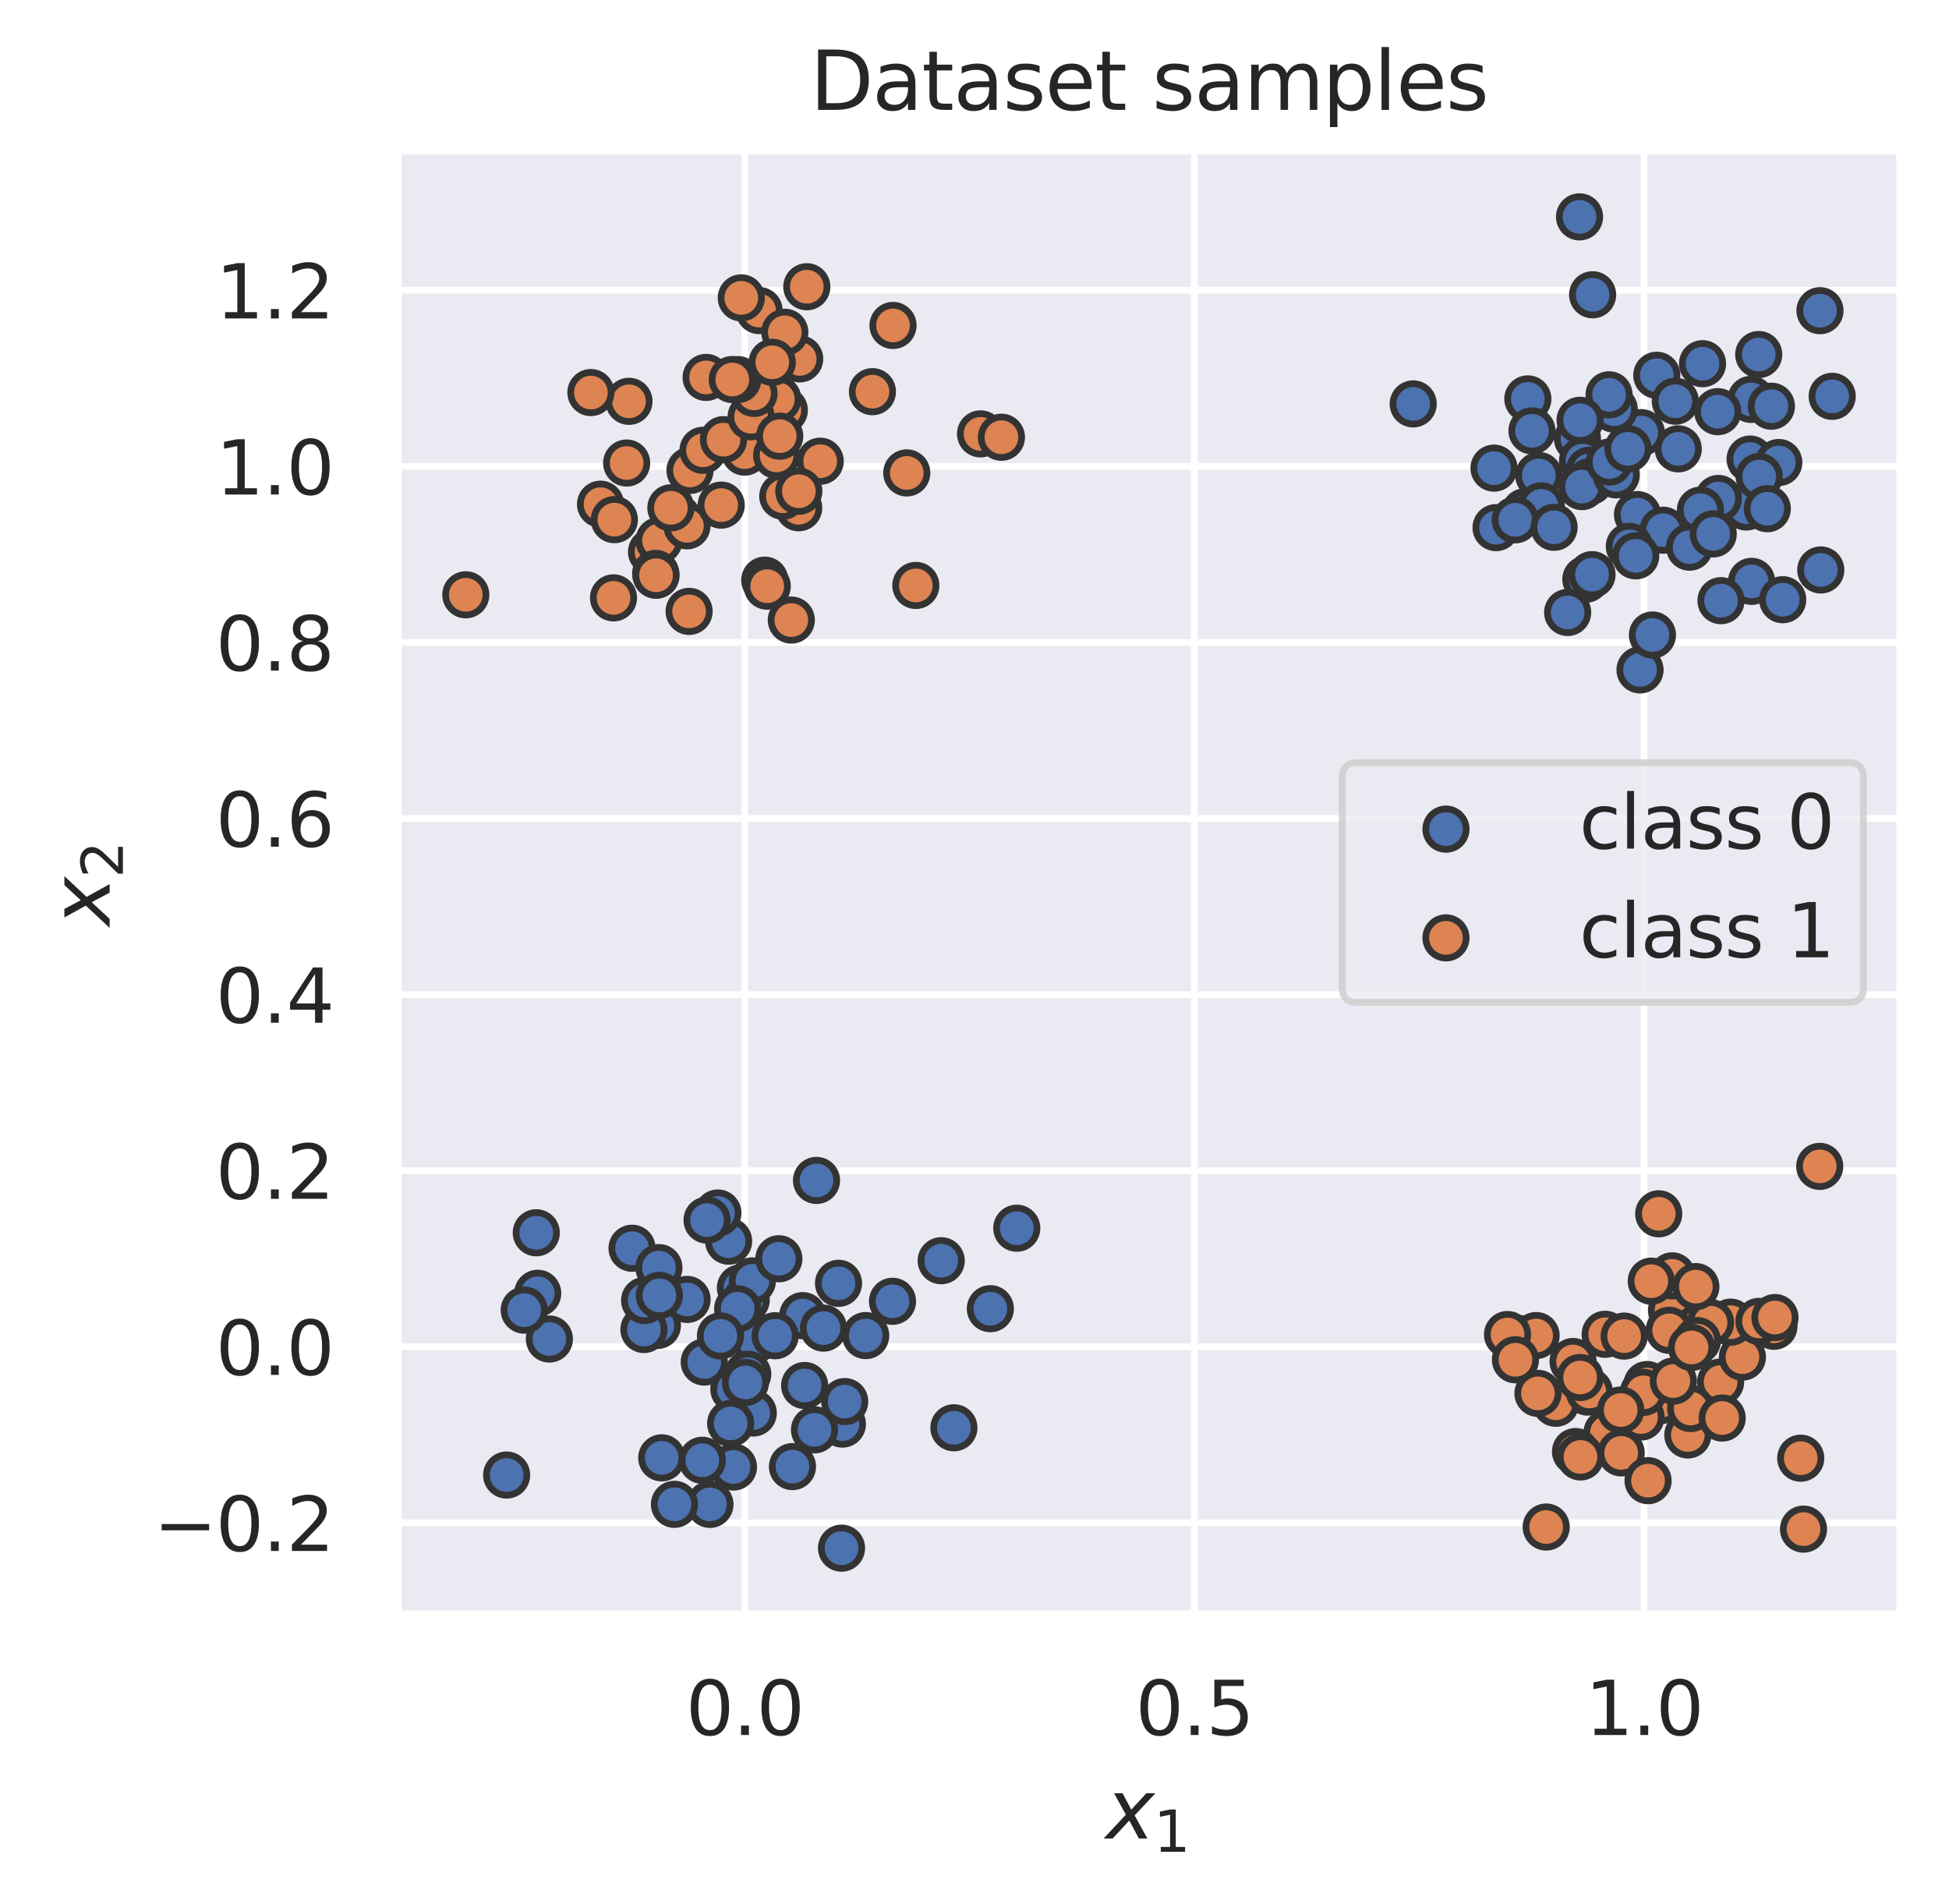 <?xml version="1.0" encoding="utf-8" standalone="no"?>
<!DOCTYPE svg PUBLIC "-//W3C//DTD SVG 1.1//EN"
  "http://www.w3.org/Graphics/SVG/1.1/DTD/svg11.dtd">
<svg xmlns:xlink="http://www.w3.org/1999/xlink" width="289.425pt" height="282.718pt" viewBox="0 0 289.425 282.718" xmlns="http://www.w3.org/2000/svg" version="1.1">
 <defs>
  <style type="text/css">*{stroke-linejoin: round; stroke-linecap: butt}</style>
 </defs>
 <g id="figure_1">
  <g id="patch_1">
   <path d="M 0 282.718 
L 289.425 282.718 
L 289.425 0 
L 0 0 
z
" style="fill: #ffffff"/>
  </g>
  <g id="axes_1">
   <g id="patch_2">
    <path d="M 59.025 239.758 
L 282.225 239.758 
L 282.225 22.318 
L 59.025 22.318 
z
" style="fill: #eaeaf2"/>
   </g>
   <g id="matplotlib.axis_1">
    <g id="xtick_1">
     <g id="line2d_1">
      <path d="M 110.592 239.758 
L 110.592 22.318 
" clip-path="url(#p86282f61e3)" style="fill: none; stroke: #ffffff; stroke-linecap: round"/>
     </g>
     <g id="text_1">
      <!-- 0.0 -->
      <g style="fill: #262626" transform="translate(101.845 257.616)scale(0.11 -0.11)">
       <defs>
        <path id="DejaVuSans-30" d="M 2034 4250 
Q 1547 4250 1301 3770 
Q 1056 3291 1056 2328 
Q 1056 1369 1301 889 
Q 1547 409 2034 409 
Q 2525 409 2770 889 
Q 3016 1369 3016 2328 
Q 3016 3291 2770 3770 
Q 2525 4250 2034 4250 
z
M 2034 4750 
Q 2819 4750 3233 4129 
Q 3647 3509 3647 2328 
Q 3647 1150 3233 529 
Q 2819 -91 2034 -91 
Q 1250 -91 836 529 
Q 422 1150 422 2328 
Q 422 3509 836 4129 
Q 1250 4750 2034 4750 
z
" transform="scale(0.016)"/>
        <path id="DejaVuSans-2e" d="M 684 794 
L 1344 794 
L 1344 0 
L 684 0 
L 684 794 
z
" transform="scale(0.016)"/>
       </defs>
       <use xlink:href="#DejaVuSans-30"/>
       <use xlink:href="#DejaVuSans-2e" x="63.623"/>
       <use xlink:href="#DejaVuSans-30" x="95.41"/>
      </g>
     </g>
    </g>
    <g id="xtick_2">
     <g id="line2d_2">
      <path d="M 177.366 239.758 
L 177.366 22.318 
" clip-path="url(#p86282f61e3)" style="fill: none; stroke: #ffffff; stroke-linecap: round"/>
     </g>
     <g id="text_2">
      <!-- 0.5 -->
      <g style="fill: #262626" transform="translate(168.619 257.616)scale(0.11 -0.11)">
       <defs>
        <path id="DejaVuSans-35" d="M 691 4666 
L 3169 4666 
L 3169 4134 
L 1269 4134 
L 1269 2991 
Q 1406 3038 1543 3061 
Q 1681 3084 1819 3084 
Q 2600 3084 3056 2656 
Q 3513 2228 3513 1497 
Q 3513 744 3044 326 
Q 2575 -91 1722 -91 
Q 1428 -91 1123 -41 
Q 819 9 494 109 
L 494 744 
Q 775 591 1075 516 
Q 1375 441 1709 441 
Q 2250 441 2565 725 
Q 2881 1009 2881 1497 
Q 2881 1984 2565 2268 
Q 2250 2553 1709 2553 
Q 1456 2553 1204 2497 
Q 953 2441 691 2322 
L 691 4666 
z
" transform="scale(0.016)"/>
       </defs>
       <use xlink:href="#DejaVuSans-30"/>
       <use xlink:href="#DejaVuSans-2e" x="63.623"/>
       <use xlink:href="#DejaVuSans-35" x="95.41"/>
      </g>
     </g>
    </g>
    <g id="xtick_3">
     <g id="line2d_3">
      <path d="M 244.139 239.758 
L 244.139 22.318 
" clip-path="url(#p86282f61e3)" style="fill: none; stroke: #ffffff; stroke-linecap: round"/>
     </g>
     <g id="text_3">
      <!-- 1.0 -->
      <g style="fill: #262626" transform="translate(235.393 257.616)scale(0.11 -0.11)">
       <defs>
        <path id="DejaVuSans-31" d="M 794 531 
L 1825 531 
L 1825 4091 
L 703 3866 
L 703 4441 
L 1819 4666 
L 2450 4666 
L 2450 531 
L 3481 531 
L 3481 0 
L 794 0 
L 794 531 
z
" transform="scale(0.016)"/>
       </defs>
       <use xlink:href="#DejaVuSans-31"/>
       <use xlink:href="#DejaVuSans-2e" x="63.623"/>
       <use xlink:href="#DejaVuSans-30" x="95.41"/>
      </g>
     </g>
    </g>
    <g id="text_4">
     <!-- $x_1$ -->
     <g style="fill: #262626" transform="translate(164.205 273.022)scale(0.12 -0.12)">
      <defs>
       <path id="DejaVuSans-Oblique-78" d="M 3841 3500 
L 2234 1784 
L 3219 0 
L 2559 0 
L 1819 1388 
L 531 0 
L -166 0 
L 1556 1844 
L 641 3500 
L 1300 3500 
L 1972 2234 
L 3144 3500 
L 3841 3500 
z
" transform="scale(0.016)"/>
      </defs>
      <use xlink:href="#DejaVuSans-Oblique-78" transform="translate(0 0.312)"/>
      <use xlink:href="#DejaVuSans-31" transform="translate(59.18 -16.094)scale(0.7)"/>
     </g>
    </g>
   </g>
   <g id="matplotlib.axis_2">
    <g id="ytick_1">
     <g id="line2d_4">
      <path d="M 59.025 226.112 
L 282.225 226.112 
" clip-path="url(#p86282f61e3)" style="fill: none; stroke: #ffffff; stroke-linecap: round"/>
     </g>
     <g id="text_5">
      <!-- −0.2 -->
      <g style="fill: #262626" transform="translate(22.814 230.291)scale(0.11 -0.11)">
       <defs>
        <path id="DejaVuSans-2212" d="M 678 2272 
L 4684 2272 
L 4684 1741 
L 678 1741 
L 678 2272 
z
" transform="scale(0.016)"/>
        <path id="DejaVuSans-32" d="M 1228 531 
L 3431 531 
L 3431 0 
L 469 0 
L 469 531 
Q 828 903 1448 1529 
Q 2069 2156 2228 2338 
Q 2531 2678 2651 2914 
Q 2772 3150 2772 3378 
Q 2772 3750 2511 3984 
Q 2250 4219 1831 4219 
Q 1534 4219 1204 4116 
Q 875 4013 500 3803 
L 500 4441 
Q 881 4594 1212 4672 
Q 1544 4750 1819 4750 
Q 2544 4750 2975 4387 
Q 3406 4025 3406 3419 
Q 3406 3131 3298 2873 
Q 3191 2616 2906 2266 
Q 2828 2175 2409 1742 
Q 1991 1309 1228 531 
z
" transform="scale(0.016)"/>
       </defs>
       <use xlink:href="#DejaVuSans-2212"/>
       <use xlink:href="#DejaVuSans-30" x="83.789"/>
       <use xlink:href="#DejaVuSans-2e" x="147.412"/>
       <use xlink:href="#DejaVuSans-32" x="179.199"/>
      </g>
     </g>
    </g>
    <g id="ytick_2">
     <g id="line2d_5">
      <path d="M 59.025 199.968 
L 282.225 199.968 
" clip-path="url(#p86282f61e3)" style="fill: none; stroke: #ffffff; stroke-linecap: round"/>
     </g>
     <g id="text_6">
      <!-- 0.0 -->
      <g style="fill: #262626" transform="translate(32.031 204.147)scale(0.11 -0.11)">
       <use xlink:href="#DejaVuSans-30"/>
       <use xlink:href="#DejaVuSans-2e" x="63.623"/>
       <use xlink:href="#DejaVuSans-30" x="95.41"/>
      </g>
     </g>
    </g>
    <g id="ytick_3">
     <g id="line2d_6">
      <path d="M 59.025 173.823 
L 282.225 173.823 
" clip-path="url(#p86282f61e3)" style="fill: none; stroke: #ffffff; stroke-linecap: round"/>
     </g>
     <g id="text_7">
      <!-- 0.2 -->
      <g style="fill: #262626" transform="translate(32.031 178.003)scale(0.11 -0.11)">
       <use xlink:href="#DejaVuSans-30"/>
       <use xlink:href="#DejaVuSans-2e" x="63.623"/>
       <use xlink:href="#DejaVuSans-32" x="95.41"/>
      </g>
     </g>
    </g>
    <g id="ytick_4">
     <g id="line2d_7">
      <path d="M 59.025 147.679 
L 282.225 147.679 
" clip-path="url(#p86282f61e3)" style="fill: none; stroke: #ffffff; stroke-linecap: round"/>
     </g>
     <g id="text_8">
      <!-- 0.4 -->
      <g style="fill: #262626" transform="translate(32.031 151.859)scale(0.11 -0.11)">
       <defs>
        <path id="DejaVuSans-34" d="M 2419 4116 
L 825 1625 
L 2419 1625 
L 2419 4116 
z
M 2253 4666 
L 3047 4666 
L 3047 1625 
L 3713 1625 
L 3713 1100 
L 3047 1100 
L 3047 0 
L 2419 0 
L 2419 1100 
L 313 1100 
L 313 1709 
L 2253 4666 
z
" transform="scale(0.016)"/>
       </defs>
       <use xlink:href="#DejaVuSans-30"/>
       <use xlink:href="#DejaVuSans-2e" x="63.623"/>
       <use xlink:href="#DejaVuSans-34" x="95.41"/>
      </g>
     </g>
    </g>
    <g id="ytick_5">
     <g id="line2d_8">
      <path d="M 59.025 121.535 
L 282.225 121.535 
" clip-path="url(#p86282f61e3)" style="fill: none; stroke: #ffffff; stroke-linecap: round"/>
     </g>
     <g id="text_9">
      <!-- 0.6 -->
      <g style="fill: #262626" transform="translate(32.031 125.715)scale(0.11 -0.11)">
       <defs>
        <path id="DejaVuSans-36" d="M 2113 2584 
Q 1688 2584 1439 2293 
Q 1191 2003 1191 1497 
Q 1191 994 1439 701 
Q 1688 409 2113 409 
Q 2538 409 2786 701 
Q 3034 994 3034 1497 
Q 3034 2003 2786 2293 
Q 2538 2584 2113 2584 
z
M 3366 4563 
L 3366 3988 
Q 3128 4100 2886 4159 
Q 2644 4219 2406 4219 
Q 1781 4219 1451 3797 
Q 1122 3375 1075 2522 
Q 1259 2794 1537 2939 
Q 1816 3084 2150 3084 
Q 2853 3084 3261 2657 
Q 3669 2231 3669 1497 
Q 3669 778 3244 343 
Q 2819 -91 2113 -91 
Q 1303 -91 875 529 
Q 447 1150 447 2328 
Q 447 3434 972 4092 
Q 1497 4750 2381 4750 
Q 2619 4750 2861 4703 
Q 3103 4656 3366 4563 
z
" transform="scale(0.016)"/>
       </defs>
       <use xlink:href="#DejaVuSans-30"/>
       <use xlink:href="#DejaVuSans-2e" x="63.623"/>
       <use xlink:href="#DejaVuSans-36" x="95.41"/>
      </g>
     </g>
    </g>
    <g id="ytick_6">
     <g id="line2d_9">
      <path d="M 59.025 95.391 
L 282.225 95.391 
" clip-path="url(#p86282f61e3)" style="fill: none; stroke: #ffffff; stroke-linecap: round"/>
     </g>
     <g id="text_10">
      <!-- 0.8 -->
      <g style="fill: #262626" transform="translate(32.031 99.571)scale(0.11 -0.11)">
       <defs>
        <path id="DejaVuSans-38" d="M 2034 2216 
Q 1584 2216 1326 1975 
Q 1069 1734 1069 1313 
Q 1069 891 1326 650 
Q 1584 409 2034 409 
Q 2484 409 2743 651 
Q 3003 894 3003 1313 
Q 3003 1734 2745 1975 
Q 2488 2216 2034 2216 
z
M 1403 2484 
Q 997 2584 770 2862 
Q 544 3141 544 3541 
Q 544 4100 942 4425 
Q 1341 4750 2034 4750 
Q 2731 4750 3128 4425 
Q 3525 4100 3525 3541 
Q 3525 3141 3298 2862 
Q 3072 2584 2669 2484 
Q 3125 2378 3379 2068 
Q 3634 1759 3634 1313 
Q 3634 634 3220 271 
Q 2806 -91 2034 -91 
Q 1263 -91 848 271 
Q 434 634 434 1313 
Q 434 1759 690 2068 
Q 947 2378 1403 2484 
z
M 1172 3481 
Q 1172 3119 1398 2916 
Q 1625 2713 2034 2713 
Q 2441 2713 2670 2916 
Q 2900 3119 2900 3481 
Q 2900 3844 2670 4047 
Q 2441 4250 2034 4250 
Q 1625 4250 1398 4047 
Q 1172 3844 1172 3481 
z
" transform="scale(0.016)"/>
       </defs>
       <use xlink:href="#DejaVuSans-30"/>
       <use xlink:href="#DejaVuSans-2e" x="63.623"/>
       <use xlink:href="#DejaVuSans-38" x="95.41"/>
      </g>
     </g>
    </g>
    <g id="ytick_7">
     <g id="line2d_10">
      <path d="M 59.025 69.247 
L 282.225 69.247 
" clip-path="url(#p86282f61e3)" style="fill: none; stroke: #ffffff; stroke-linecap: round"/>
     </g>
     <g id="text_11">
      <!-- 1.0 -->
      <g style="fill: #262626" transform="translate(32.031 73.427)scale(0.11 -0.11)">
       <use xlink:href="#DejaVuSans-31"/>
       <use xlink:href="#DejaVuSans-2e" x="63.623"/>
       <use xlink:href="#DejaVuSans-30" x="95.41"/>
      </g>
     </g>
    </g>
    <g id="ytick_8">
     <g id="line2d_11">
      <path d="M 59.025 43.103 
L 282.225 43.103 
" clip-path="url(#p86282f61e3)" style="fill: none; stroke: #ffffff; stroke-linecap: round"/>
     </g>
     <g id="text_12">
      <!-- 1.2 -->
      <g style="fill: #262626" transform="translate(32.031 47.283)scale(0.11 -0.11)">
       <use xlink:href="#DejaVuSans-31"/>
       <use xlink:href="#DejaVuSans-2e" x="63.623"/>
       <use xlink:href="#DejaVuSans-32" x="95.41"/>
      </g>
     </g>
    </g>
    <g id="text_13">
     <!-- $x_2$ -->
     <g style="fill: #262626" transform="translate(16.318 137.458)rotate(-90)scale(0.12 -0.12)">
      <use xlink:href="#DejaVuSans-Oblique-78" transform="translate(0 0.312)"/>
      <use xlink:href="#DejaVuSans-32" transform="translate(59.18 -16.094)scale(0.7)"/>
     </g>
    </g>
   </g>
   <g id="PathCollection_1">
    <defs>
     <path id="ma7485687ef" d="M 0 3 
C 0.796 3 1.559 2.684 2.121 2.121 
C 2.684 1.559 3 0.796 3 0 
C 3 -0.796 2.684 -1.559 2.121 -2.121 
C 1.559 -2.684 0.796 -3 0 -3 
C -0.796 -3 -1.559 -2.684 -2.121 -2.121 
C -2.684 -1.559 -3 -0.796 -3 0 
C -3 0.796 -2.684 1.559 -2.121 2.121 
C -1.559 2.684 -0.796 3 0 3 
z
" style="stroke: #333333"/>
    </defs>
    <g clip-path="url(#p86282f61e3)">
     <use xlink:href="#ma7485687ef" x="226.45" y="75.994" style="fill: #4c72b0; stroke: #333333"/>
     <use xlink:href="#ma7485687ef" x="222.161" y="78.346" style="fill: #4c72b0; stroke: #333333"/>
     <use xlink:href="#ma7485687ef" x="234.253" y="65.139" style="fill: #4c72b0; stroke: #333333"/>
     <use xlink:href="#ma7485687ef" x="246.03" y="55.72" style="fill: #4c72b0; stroke: #333333"/>
     <use xlink:href="#ma7485687ef" x="259.319" y="75.285" style="fill: #4c72b0; stroke: #333333"/>
     <use xlink:href="#ma7485687ef" x="109.952" y="191.228" style="fill: #4c72b0; stroke: #333333"/>
     <use xlink:href="#ma7485687ef" x="124.52" y="190.55" style="fill: #4c72b0; stroke: #333333"/>
     <use xlink:href="#ma7485687ef" x="228.512" y="70.596" style="fill: #4c72b0; stroke: #333333"/>
     <use xlink:href="#ma7485687ef" x="260.025" y="59.304" style="fill: #4c72b0; stroke: #333333"/>
     <use xlink:href="#ma7485687ef" x="255.178" y="74.014" style="fill: #4c72b0; stroke: #333333"/>
     <use xlink:href="#ma7485687ef" x="108.978" y="206.282" style="fill: #4c72b0; stroke: #333333"/>
     <use xlink:href="#ma7485687ef" x="112.105" y="198.959" style="fill: #4c72b0; stroke: #333333"/>
     <use xlink:href="#ma7485687ef" x="98.268" y="216.464" style="fill: #4c72b0; stroke: #333333"/>
     <use xlink:href="#ma7485687ef" x="125.096" y="211.452" style="fill: #4c72b0; stroke: #333333"/>
     <use xlink:href="#ma7485687ef" x="235.009" y="68.384" style="fill: #4c72b0; stroke: #333333"/>
     <use xlink:href="#ma7485687ef" x="260.111" y="86.321" style="fill: #4c72b0; stroke: #333333"/>
     <use xlink:href="#ma7485687ef" x="234.559" y="32.202" style="fill: #4c72b0; stroke: #333333"/>
     <use xlink:href="#ma7485687ef" x="243.165" y="76.41" style="fill: #4c72b0; stroke: #333333"/>
     <use xlink:href="#ma7485687ef" x="228.881" y="75.114" style="fill: #4c72b0; stroke: #333333"/>
     <use xlink:href="#ma7485687ef" x="243.733" y="64.24" style="fill: #4c72b0; stroke: #333333"/>
     <use xlink:href="#ma7485687ef" x="243.542" y="99.469" style="fill: #4c72b0; stroke: #333333"/>
     <use xlink:href="#ma7485687ef" x="239.713" y="60.757" style="fill: #4c72b0; stroke: #333333"/>
     <use xlink:href="#ma7485687ef" x="111.86" y="209.805" style="fill: #4c72b0; stroke: #333333"/>
     <use xlink:href="#ma7485687ef" x="235.496" y="86.009" style="fill: #4c72b0; stroke: #333333"/>
     <use xlink:href="#ma7485687ef" x="270.386" y="84.628" style="fill: #4c72b0; stroke: #333333"/>
     <use xlink:href="#ma7485687ef" x="209.86" y="59.971" style="fill: #4c72b0; stroke: #333333"/>
     <use xlink:href="#ma7485687ef" x="255.088" y="61.124" style="fill: #4c72b0; stroke: #333333"/>
     <use xlink:href="#ma7485687ef" x="246.975" y="78.727" style="fill: #4c72b0; stroke: #333333"/>
     <use xlink:href="#ma7485687ef" x="105.428" y="223.375" style="fill: #4c72b0; stroke: #333333"/>
     <use xlink:href="#ma7485687ef" x="245.385" y="94.284" style="fill: #4c72b0; stroke: #333333"/>
     <use xlink:href="#ma7485687ef" x="226.882" y="59.231" style="fill: #4c72b0; stroke: #333333"/>
     <use xlink:href="#ma7485687ef" x="119.211" y="195.349" style="fill: #4c72b0; stroke: #333333"/>
     <use xlink:href="#ma7485687ef" x="75.235" y="219.02" style="fill: #4c72b0; stroke: #333333"/>
     <use xlink:href="#ma7485687ef" x="97.621" y="196.811" style="fill: #4c72b0; stroke: #333333"/>
     <use xlink:href="#ma7485687ef" x="108.2" y="184.29" style="fill: #4c72b0; stroke: #333333"/>
     <use xlink:href="#ma7485687ef" x="236.024" y="69.839" style="fill: #4c72b0; stroke: #333333"/>
     <use xlink:href="#ma7485687ef" x="108.918" y="217.821" style="fill: #4c72b0; stroke: #333333"/>
     <use xlink:href="#ma7485687ef" x="125.439" y="208.109" style="fill: #4c72b0; stroke: #333333"/>
     <use xlink:href="#ma7485687ef" x="132.538" y="193.219" style="fill: #4c72b0; stroke: #333333"/>
     <use xlink:href="#ma7485687ef" x="93.857" y="185.342" style="fill: #4c72b0; stroke: #333333"/>
     <use xlink:href="#ma7485687ef" x="249.218" y="66.646" style="fill: #4c72b0; stroke: #333333"/>
     <use xlink:href="#ma7485687ef" x="104.581" y="202.24" style="fill: #4c72b0; stroke: #333333"/>
     <use xlink:href="#ma7485687ef" x="252.825" y="54.002" style="fill: #4c72b0; stroke: #333333"/>
     <use xlink:href="#ma7485687ef" x="110.818" y="193.006" style="fill: #4c72b0; stroke: #333333"/>
     <use xlink:href="#ma7485687ef" x="236.079" y="71.525" style="fill: #4c72b0; stroke: #333333"/>
     <use xlink:href="#ma7485687ef" x="95.622" y="197.41" style="fill: #4c72b0; stroke: #333333"/>
     <use xlink:href="#ma7485687ef" x="100.155" y="223.365" style="fill: #4c72b0; stroke: #333333"/>
     <use xlink:href="#ma7485687ef" x="139.77" y="187.194" style="fill: #4c72b0; stroke: #333333"/>
     <use xlink:href="#ma7485687ef" x="111.044" y="204.05" style="fill: #4c72b0; stroke: #333333"/>
     <use xlink:href="#ma7485687ef" x="97.848" y="188.219" style="fill: #4c72b0; stroke: #333333"/>
     <use xlink:href="#ma7485687ef" x="111.73" y="190.188" style="fill: #4c72b0; stroke: #333333"/>
     <use xlink:href="#ma7485687ef" x="241.955" y="81.124" style="fill: #4c72b0; stroke: #333333"/>
     <use xlink:href="#ma7485687ef" x="95.723" y="193.094" style="fill: #4c72b0; stroke: #333333"/>
     <use xlink:href="#ma7485687ef" x="252.51" y="75.752" style="fill: #4c72b0; stroke: #333333"/>
     <use xlink:href="#ma7485687ef" x="141.654" y="211.999" style="fill: #4c72b0; stroke: #333333"/>
     <use xlink:href="#ma7485687ef" x="119.487" y="205.723" style="fill: #4c72b0; stroke: #333333"/>
     <use xlink:href="#ma7485687ef" x="79.636" y="183.045" style="fill: #4c72b0; stroke: #333333"/>
     <use xlink:href="#ma7485687ef" x="109.542" y="194.333" style="fill: #4c72b0; stroke: #333333"/>
     <use xlink:href="#ma7485687ef" x="259.888" y="68.162" style="fill: #4c72b0; stroke: #333333"/>
     <use xlink:href="#ma7485687ef" x="236.412" y="85.325" style="fill: #4c72b0; stroke: #333333"/>
     <use xlink:href="#ma7485687ef" x="238.945" y="58.625" style="fill: #4c72b0; stroke: #333333"/>
     <use xlink:href="#ma7485687ef" x="264.147" y="68.674" style="fill: #4c72b0; stroke: #333333"/>
     <use xlink:href="#ma7485687ef" x="250.904" y="81.244" style="fill: #4c72b0; stroke: #333333"/>
     <use xlink:href="#ma7485687ef" x="115.103" y="198.333" style="fill: #4c72b0; stroke: #333333"/>
     <use xlink:href="#ma7485687ef" x="120.95" y="212.304" style="fill: #4c72b0; stroke: #333333"/>
     <use xlink:href="#ma7485687ef" x="108.5" y="211.351" style="fill: #4c72b0; stroke: #333333"/>
     <use xlink:href="#ma7485687ef" x="102.03" y="192.943" style="fill: #4c72b0; stroke: #333333"/>
     <use xlink:href="#ma7485687ef" x="234.921" y="72.253" style="fill: #4c72b0; stroke: #333333"/>
     <use xlink:href="#ma7485687ef" x="81.581" y="198.821" style="fill: #4c72b0; stroke: #333333"/>
     <use xlink:href="#ma7485687ef" x="106.603" y="180.107" style="fill: #4c72b0; stroke: #333333"/>
     <use xlink:href="#ma7485687ef" x="242.904" y="82.537" style="fill: #4c72b0; stroke: #333333"/>
     <use xlink:href="#ma7485687ef" x="221.86" y="69.508" style="fill: #4c72b0; stroke: #333333"/>
     <use xlink:href="#ma7485687ef" x="236.503" y="43.769" style="fill: #4c72b0; stroke: #333333"/>
     <use xlink:href="#ma7485687ef" x="234.642" y="62.404" style="fill: #4c72b0; stroke: #333333"/>
     <use xlink:href="#ma7485687ef" x="106.988" y="198.359" style="fill: #4c72b0; stroke: #333333"/>
     <use xlink:href="#ma7485687ef" x="122.287" y="197.201" style="fill: #4c72b0; stroke: #333333"/>
     <use xlink:href="#ma7485687ef" x="147.067" y="194.32" style="fill: #4c72b0; stroke: #333333"/>
     <use xlink:href="#ma7485687ef" x="240.01" y="70.51" style="fill: #4c72b0; stroke: #333333"/>
     <use xlink:href="#ma7485687ef" x="264.732" y="89.048" style="fill: #4c72b0; stroke: #333333"/>
     <use xlink:href="#ma7485687ef" x="104.997" y="181.164" style="fill: #4c72b0; stroke: #333333"/>
     <use xlink:href="#ma7485687ef" x="150.99" y="182.369" style="fill: #4c72b0; stroke: #333333"/>
     <use xlink:href="#ma7485687ef" x="255.566" y="89.19" style="fill: #4c72b0; stroke: #333333"/>
     <use xlink:href="#ma7485687ef" x="261.24" y="70.766" style="fill: #4c72b0; stroke: #333333"/>
     <use xlink:href="#ma7485687ef" x="262.443" y="75.534" style="fill: #4c72b0; stroke: #333333"/>
     <use xlink:href="#ma7485687ef" x="110.701" y="205.273" style="fill: #4c72b0; stroke: #333333"/>
     <use xlink:href="#ma7485687ef" x="115.663" y="186.905" style="fill: #4c72b0; stroke: #333333"/>
     <use xlink:href="#ma7485687ef" x="261.169" y="52.641" style="fill: #4c72b0; stroke: #333333"/>
     <use xlink:href="#ma7485687ef" x="272.079" y="58.851" style="fill: #4c72b0; stroke: #333333"/>
     <use xlink:href="#ma7485687ef" x="117.682" y="217.765" style="fill: #4c72b0; stroke: #333333"/>
     <use xlink:href="#ma7485687ef" x="270.265" y="46.13" style="fill: #4c72b0; stroke: #333333"/>
     <use xlink:href="#ma7485687ef" x="79.851" y="192.031" style="fill: #4c72b0; stroke: #333333"/>
     <use xlink:href="#ma7485687ef" x="232.796" y="90.939" style="fill: #4c72b0; stroke: #333333"/>
     <use xlink:href="#ma7485687ef" x="121.253" y="175.274" style="fill: #4c72b0; stroke: #333333"/>
     <use xlink:href="#ma7485687ef" x="225.018" y="77.184" style="fill: #4c72b0; stroke: #333333"/>
     <use xlink:href="#ma7485687ef" x="238.987" y="68.606" style="fill: #4c72b0; stroke: #333333"/>
     <use xlink:href="#ma7485687ef" x="254.413" y="79.272" style="fill: #4c72b0; stroke: #333333"/>
     <use xlink:href="#ma7485687ef" x="97.911" y="192.345" style="fill: #4c72b0; stroke: #333333"/>
     <use xlink:href="#ma7485687ef" x="128.56" y="198.31" style="fill: #4c72b0; stroke: #333333"/>
     <use xlink:href="#ma7485687ef" x="77.845" y="194.53" style="fill: #4c72b0; stroke: #333333"/>
     <use xlink:href="#ma7485687ef" x="248.785" y="59.572" style="fill: #4c72b0; stroke: #333333"/>
     <use xlink:href="#ma7485687ef" x="263.052" y="60.314" style="fill: #4c72b0; stroke: #333333"/>
     <use xlink:href="#ma7485687ef" x="241.746" y="66.639" style="fill: #4c72b0; stroke: #333333"/>
     <use xlink:href="#ma7485687ef" x="227.497" y="63.973" style="fill: #4c72b0; stroke: #333333"/>
     <use xlink:href="#ma7485687ef" x="230.783" y="78.293" style="fill: #4c72b0; stroke: #333333"/>
     <use xlink:href="#ma7485687ef" x="104.288" y="216.823" style="fill: #4c72b0; stroke: #333333"/>
     <use xlink:href="#ma7485687ef" x="124.965" y="229.874" style="fill: #4c72b0; stroke: #333333"/>
    </g>
   </g>
   <g id="PathCollection_2">
    <defs>
     <path id="me8993ddde7" d="M 0 3 
C 0.796 3 1.559 2.684 2.121 2.121 
C 2.684 1.559 3 0.796 3 0 
C 3 -0.796 2.684 -1.559 2.121 -2.121 
C 1.559 -2.684 0.796 -3 0 -3 
C -0.796 -3 -1.559 -2.684 -2.121 -2.121 
C -2.684 -1.559 -3 -0.796 -3 0 
C -3 0.796 -2.684 1.559 -2.121 2.121 
C -1.559 2.684 -0.796 3 0 3 
z
" style="stroke: #333333"/>
    </defs>
    <g clip-path="url(#p86282f61e3)">
     <use xlink:href="#me8993ddde7" x="118.607" y="75.394" style="fill: #dd8452; stroke: #333333"/>
     <use xlink:href="#me8993ddde7" x="102.463" y="69.851" style="fill: #dd8452; stroke: #333333"/>
     <use xlink:href="#me8993ddde7" x="235.774" y="206.701" style="fill: #dd8452; stroke: #333333"/>
     <use xlink:href="#me8993ddde7" x="119.81" y="42.577" style="fill: #dd8452; stroke: #333333"/>
     <use xlink:href="#me8993ddde7" x="129.555" y="58.156" style="fill: #dd8452; stroke: #333333"/>
     <use xlink:href="#me8993ddde7" x="93.058" y="68.753" style="fill: #dd8452; stroke: #333333"/>
     <use xlink:href="#me8993ddde7" x="100.625" y="76.86" style="fill: #dd8452; stroke: #333333"/>
     <use xlink:href="#me8993ddde7" x="250.642" y="213.066" style="fill: #dd8452; stroke: #333333"/>
     <use xlink:href="#me8993ddde7" x="244.579" y="205.578" style="fill: #dd8452; stroke: #333333"/>
     <use xlink:href="#me8993ddde7" x="231.028" y="208.361" style="fill: #dd8452; stroke: #333333"/>
     <use xlink:href="#me8993ddde7" x="110.581" y="67.129" style="fill: #dd8452; stroke: #333333"/>
     <use xlink:href="#me8993ddde7" x="225.39" y="198.722" style="fill: #dd8452; stroke: #333333"/>
     <use xlink:href="#me8993ddde7" x="248.222" y="194.542" style="fill: #dd8452; stroke: #333333"/>
     <use xlink:href="#me8993ddde7" x="270.228" y="173.187" style="fill: #dd8452; stroke: #333333"/>
     <use xlink:href="#me8993ddde7" x="229.609" y="226.738" style="fill: #dd8452; stroke: #333333"/>
     <use xlink:href="#me8993ddde7" x="255.508" y="205.202" style="fill: #dd8452; stroke: #333333"/>
     <use xlink:href="#me8993ddde7" x="236.009" y="206.609" style="fill: #dd8452; stroke: #333333"/>
     <use xlink:href="#me8993ddde7" x="102.332" y="90.778" style="fill: #dd8452; stroke: #333333"/>
     <use xlink:href="#me8993ddde7" x="96.753" y="81.941" style="fill: #dd8452; stroke: #333333"/>
     <use xlink:href="#me8993ddde7" x="116.243" y="73.678" style="fill: #dd8452; stroke: #333333"/>
     <use xlink:href="#me8993ddde7" x="117.509" y="92.07" style="fill: #dd8452; stroke: #333333"/>
     <use xlink:href="#me8993ddde7" x="246.716" y="207.946" style="fill: #dd8452; stroke: #333333"/>
     <use xlink:href="#me8993ddde7" x="246.319" y="180.227" style="fill: #dd8452; stroke: #333333"/>
     <use xlink:href="#me8993ddde7" x="97.868" y="80.264" style="fill: #dd8452; stroke: #333333"/>
     <use xlink:href="#me8993ddde7" x="104.397" y="66.863" style="fill: #dd8452; stroke: #333333"/>
     <use xlink:href="#me8993ddde7" x="102.015" y="78.074" style="fill: #dd8452; stroke: #333333"/>
     <use xlink:href="#me8993ddde7" x="104.859" y="56.041" style="fill: #dd8452; stroke: #333333"/>
     <use xlink:href="#me8993ddde7" x="118.752" y="53.289" style="fill: #dd8452; stroke: #333333"/>
     <use xlink:href="#me8993ddde7" x="233.6" y="202.161" style="fill: #dd8452; stroke: #333333"/>
     <use xlink:href="#me8993ddde7" x="267.821" y="227.048" style="fill: #dd8452; stroke: #333333"/>
     <use xlink:href="#me8993ddde7" x="238.63" y="212.738" style="fill: #dd8452; stroke: #333333"/>
     <use xlink:href="#me8993ddde7" x="243.69" y="210.402" style="fill: #dd8452; stroke: #333333"/>
     <use xlink:href="#me8993ddde7" x="145.61" y="64.423" style="fill: #dd8452; stroke: #333333"/>
     <use xlink:href="#me8993ddde7" x="107.439" y="65.281" style="fill: #dd8452; stroke: #333333"/>
     <use xlink:href="#me8993ddde7" x="252.275" y="197.021" style="fill: #dd8452; stroke: #333333"/>
     <use xlink:href="#me8993ddde7" x="107.098" y="75.002" style="fill: #dd8452; stroke: #333333"/>
     <use xlink:href="#me8993ddde7" x="93.402" y="59.589" style="fill: #dd8452; stroke: #333333"/>
     <use xlink:href="#me8993ddde7" x="240.745" y="215.726" style="fill: #dd8452; stroke: #333333"/>
     <use xlink:href="#me8993ddde7" x="248.319" y="189.444" style="fill: #dd8452; stroke: #333333"/>
     <use xlink:href="#me8993ddde7" x="228.114" y="198.306" style="fill: #dd8452; stroke: #333333"/>
     <use xlink:href="#me8993ddde7" x="116.473" y="60.91" style="fill: #dd8452; stroke: #333333"/>
     <use xlink:href="#me8993ddde7" x="112.726" y="46.113" style="fill: #dd8452; stroke: #333333"/>
     <use xlink:href="#me8993ddde7" x="113.565" y="86.141" style="fill: #dd8452; stroke: #333333"/>
     <use xlink:href="#me8993ddde7" x="132.613" y="48.325" style="fill: #dd8452; stroke: #333333"/>
     <use xlink:href="#me8993ddde7" x="115.511" y="59.263" style="fill: #dd8452; stroke: #333333"/>
     <use xlink:href="#me8993ddde7" x="251.063" y="209.138" style="fill: #dd8452; stroke: #333333"/>
     <use xlink:href="#me8993ddde7" x="238.366" y="198.118" style="fill: #dd8452; stroke: #333333"/>
     <use xlink:href="#me8993ddde7" x="111.541" y="61.883" style="fill: #dd8452; stroke: #333333"/>
     <use xlink:href="#me8993ddde7" x="263.428" y="196.934" style="fill: #dd8452; stroke: #333333"/>
     <use xlink:href="#me8993ddde7" x="110.078" y="44.23" style="fill: #dd8452; stroke: #333333"/>
     <use xlink:href="#me8993ddde7" x="233.961" y="215.531" style="fill: #dd8452; stroke: #333333"/>
     <use xlink:href="#me8993ddde7" x="113.935" y="87.04" style="fill: #dd8452; stroke: #333333"/>
     <use xlink:href="#me8993ddde7" x="134.655" y="70.219" style="fill: #dd8452; stroke: #333333"/>
     <use xlink:href="#me8993ddde7" x="258.747" y="201.506" style="fill: #dd8452; stroke: #333333"/>
     <use xlink:href="#me8993ddde7" x="244.037" y="206.742" style="fill: #dd8452; stroke: #333333"/>
     <use xlink:href="#me8993ddde7" x="121.803" y="68.482" style="fill: #dd8452; stroke: #333333"/>
     <use xlink:href="#me8993ddde7" x="223.865" y="198.154" style="fill: #dd8452; stroke: #333333"/>
     <use xlink:href="#me8993ddde7" x="228.384" y="206.892" style="fill: #dd8452; stroke: #333333"/>
     <use xlink:href="#me8993ddde7" x="256.994" y="196.315" style="fill: #dd8452; stroke: #333333"/>
     <use xlink:href="#me8993ddde7" x="87.748" y="58.287" style="fill: #dd8452; stroke: #333333"/>
     <use xlink:href="#me8993ddde7" x="254.014" y="196.398" style="fill: #dd8452; stroke: #333333"/>
     <use xlink:href="#me8993ddde7" x="234.7" y="216.333" style="fill: #dd8452; stroke: #333333"/>
     <use xlink:href="#me8993ddde7" x="116.549" y="49.339" style="fill: #dd8452; stroke: #333333"/>
     <use xlink:href="#me8993ddde7" x="97.366" y="85.14" style="fill: #dd8452; stroke: #333333"/>
     <use xlink:href="#me8993ddde7" x="234.643" y="204.537" style="fill: #dd8452; stroke: #333333"/>
     <use xlink:href="#me8993ddde7" x="111.974" y="58.41" style="fill: #dd8452; stroke: #333333"/>
     <use xlink:href="#me8993ddde7" x="247.869" y="197.53" style="fill: #dd8452; stroke: #333333"/>
     <use xlink:href="#me8993ddde7" x="115.329" y="67.616" style="fill: #dd8452; stroke: #333333"/>
     <use xlink:href="#me8993ddde7" x="267.407" y="216.517" style="fill: #dd8452; stroke: #333333"/>
     <use xlink:href="#me8993ddde7" x="115.789" y="64.765" style="fill: #dd8452; stroke: #333333"/>
     <use xlink:href="#me8993ddde7" x="91.106" y="88.773" style="fill: #dd8452; stroke: #333333"/>
     <use xlink:href="#me8993ddde7" x="241.183" y="198.386" style="fill: #dd8452; stroke: #333333"/>
     <use xlink:href="#me8993ddde7" x="109.56" y="56.362" style="fill: #dd8452; stroke: #333333"/>
     <use xlink:href="#me8993ddde7" x="261.211" y="196.201" style="fill: #dd8452; stroke: #333333"/>
     <use xlink:href="#me8993ddde7" x="255.745" y="210.552" style="fill: #dd8452; stroke: #333333"/>
     <use xlink:href="#me8993ddde7" x="225.044" y="201.904" style="fill: #dd8452; stroke: #333333"/>
     <use xlink:href="#me8993ddde7" x="97.426" y="85.418" style="fill: #dd8452; stroke: #333333"/>
     <use xlink:href="#me8993ddde7" x="114.682" y="53.796" style="fill: #dd8452; stroke: #333333"/>
     <use xlink:href="#me8993ddde7" x="248.493" y="205.058" style="fill: #dd8452; stroke: #333333"/>
     <use xlink:href="#me8993ddde7" x="148.711" y="64.922" style="fill: #dd8452; stroke: #333333"/>
     <use xlink:href="#me8993ddde7" x="252.065" y="199.057" style="fill: #dd8452; stroke: #333333"/>
     <use xlink:href="#me8993ddde7" x="89.178" y="74.866" style="fill: #dd8452; stroke: #333333"/>
     <use xlink:href="#me8993ddde7" x="251.834" y="191.04" style="fill: #dd8452; stroke: #333333"/>
     <use xlink:href="#me8993ddde7" x="69.17" y="88.316" style="fill: #dd8452; stroke: #333333"/>
     <use xlink:href="#me8993ddde7" x="240.671" y="209.367" style="fill: #dd8452; stroke: #333333"/>
     <use xlink:href="#me8993ddde7" x="99.625" y="75.403" style="fill: #dd8452; stroke: #333333"/>
     <use xlink:href="#me8993ddde7" x="118.626" y="72.94" style="fill: #dd8452; stroke: #333333"/>
     <use xlink:href="#me8993ddde7" x="245.212" y="190.231" style="fill: #dd8452; stroke: #333333"/>
     <use xlink:href="#me8993ddde7" x="136" y="86.927" style="fill: #dd8452; stroke: #333333"/>
     <use xlink:href="#me8993ddde7" x="244.736" y="219.852" style="fill: #dd8452; stroke: #333333"/>
     <use xlink:href="#me8993ddde7" x="108.745" y="56.353" style="fill: #dd8452; stroke: #333333"/>
     <use xlink:href="#me8993ddde7" x="251.194" y="200.075" style="fill: #dd8452; stroke: #333333"/>
     <use xlink:href="#me8993ddde7" x="91.236" y="77.158" style="fill: #dd8452; stroke: #333333"/>
     <use xlink:href="#me8993ddde7" x="263.582" y="195.632" style="fill: #dd8452; stroke: #333333"/>
    </g>
   </g>
   <g id="patch_3">
    <path d="M 59.025 239.758 
L 59.025 22.318 
" style="fill: none; stroke: #ffffff; stroke-width: 1.25; stroke-linejoin: miter; stroke-linecap: square"/>
   </g>
   <g id="patch_4">
    <path d="M 282.225 239.758 
L 282.225 22.318 
" style="fill: none; stroke: #ffffff; stroke-width: 1.25; stroke-linejoin: miter; stroke-linecap: square"/>
   </g>
   <g id="patch_5">
    <path d="M 59.025 239.758 
L 282.225 239.758 
" style="fill: none; stroke: #ffffff; stroke-width: 1.25; stroke-linejoin: miter; stroke-linecap: square"/>
   </g>
   <g id="patch_6">
    <path d="M 59.025 22.318 
L 282.225 22.318 
" style="fill: none; stroke: #ffffff; stroke-width: 1.25; stroke-linejoin: miter; stroke-linecap: square"/>
   </g>
   <g id="text_14">
    <!-- Dataset samples -->
    <g style="fill: #262626" transform="translate(120.282 16.318)scale(0.12 -0.12)">
     <defs>
      <path id="DejaVuSans-44" d="M 1259 4147 
L 1259 519 
L 2022 519 
Q 2988 519 3436 956 
Q 3884 1394 3884 2338 
Q 3884 3275 3436 3711 
Q 2988 4147 2022 4147 
L 1259 4147 
z
M 628 4666 
L 1925 4666 
Q 3281 4666 3915 4102 
Q 4550 3538 4550 2338 
Q 4550 1131 3912 565 
Q 3275 0 1925 0 
L 628 0 
L 628 4666 
z
" transform="scale(0.016)"/>
      <path id="DejaVuSans-61" d="M 2194 1759 
Q 1497 1759 1228 1600 
Q 959 1441 959 1056 
Q 959 750 1161 570 
Q 1363 391 1709 391 
Q 2188 391 2477 730 
Q 2766 1069 2766 1631 
L 2766 1759 
L 2194 1759 
z
M 3341 1997 
L 3341 0 
L 2766 0 
L 2766 531 
Q 2569 213 2275 61 
Q 1981 -91 1556 -91 
Q 1019 -91 701 211 
Q 384 513 384 1019 
Q 384 1609 779 1909 
Q 1175 2209 1959 2209 
L 2766 2209 
L 2766 2266 
Q 2766 2663 2505 2880 
Q 2244 3097 1772 3097 
Q 1472 3097 1187 3025 
Q 903 2953 641 2809 
L 641 3341 
Q 956 3463 1253 3523 
Q 1550 3584 1831 3584 
Q 2591 3584 2966 3190 
Q 3341 2797 3341 1997 
z
" transform="scale(0.016)"/>
      <path id="DejaVuSans-74" d="M 1172 4494 
L 1172 3500 
L 2356 3500 
L 2356 3053 
L 1172 3053 
L 1172 1153 
Q 1172 725 1289 603 
Q 1406 481 1766 481 
L 2356 481 
L 2356 0 
L 1766 0 
Q 1100 0 847 248 
Q 594 497 594 1153 
L 594 3053 
L 172 3053 
L 172 3500 
L 594 3500 
L 594 4494 
L 1172 4494 
z
" transform="scale(0.016)"/>
      <path id="DejaVuSans-73" d="M 2834 3397 
L 2834 2853 
Q 2591 2978 2328 3040 
Q 2066 3103 1784 3103 
Q 1356 3103 1142 2972 
Q 928 2841 928 2578 
Q 928 2378 1081 2264 
Q 1234 2150 1697 2047 
L 1894 2003 
Q 2506 1872 2764 1633 
Q 3022 1394 3022 966 
Q 3022 478 2636 193 
Q 2250 -91 1575 -91 
Q 1294 -91 989 -36 
Q 684 19 347 128 
L 347 722 
Q 666 556 975 473 
Q 1284 391 1588 391 
Q 1994 391 2212 530 
Q 2431 669 2431 922 
Q 2431 1156 2273 1281 
Q 2116 1406 1581 1522 
L 1381 1569 
Q 847 1681 609 1914 
Q 372 2147 372 2553 
Q 372 3047 722 3315 
Q 1072 3584 1716 3584 
Q 2034 3584 2315 3537 
Q 2597 3491 2834 3397 
z
" transform="scale(0.016)"/>
      <path id="DejaVuSans-65" d="M 3597 1894 
L 3597 1613 
L 953 1613 
Q 991 1019 1311 708 
Q 1631 397 2203 397 
Q 2534 397 2845 478 
Q 3156 559 3463 722 
L 3463 178 
Q 3153 47 2828 -22 
Q 2503 -91 2169 -91 
Q 1331 -91 842 396 
Q 353 884 353 1716 
Q 353 2575 817 3079 
Q 1281 3584 2069 3584 
Q 2775 3584 3186 3129 
Q 3597 2675 3597 1894 
z
M 3022 2063 
Q 3016 2534 2758 2815 
Q 2500 3097 2075 3097 
Q 1594 3097 1305 2825 
Q 1016 2553 972 2059 
L 3022 2063 
z
" transform="scale(0.016)"/>
      <path id="DejaVuSans-20" transform="scale(0.016)"/>
      <path id="DejaVuSans-6d" d="M 3328 2828 
Q 3544 3216 3844 3400 
Q 4144 3584 4550 3584 
Q 5097 3584 5394 3201 
Q 5691 2819 5691 2113 
L 5691 0 
L 5113 0 
L 5113 2094 
Q 5113 2597 4934 2840 
Q 4756 3084 4391 3084 
Q 3944 3084 3684 2787 
Q 3425 2491 3425 1978 
L 3425 0 
L 2847 0 
L 2847 2094 
Q 2847 2600 2669 2842 
Q 2491 3084 2119 3084 
Q 1678 3084 1418 2786 
Q 1159 2488 1159 1978 
L 1159 0 
L 581 0 
L 581 3500 
L 1159 3500 
L 1159 2956 
Q 1356 3278 1631 3431 
Q 1906 3584 2284 3584 
Q 2666 3584 2933 3390 
Q 3200 3197 3328 2828 
z
" transform="scale(0.016)"/>
      <path id="DejaVuSans-70" d="M 1159 525 
L 1159 -1331 
L 581 -1331 
L 581 3500 
L 1159 3500 
L 1159 2969 
Q 1341 3281 1617 3432 
Q 1894 3584 2278 3584 
Q 2916 3584 3314 3078 
Q 3713 2572 3713 1747 
Q 3713 922 3314 415 
Q 2916 -91 2278 -91 
Q 1894 -91 1617 61 
Q 1341 213 1159 525 
z
M 3116 1747 
Q 3116 2381 2855 2742 
Q 2594 3103 2138 3103 
Q 1681 3103 1420 2742 
Q 1159 2381 1159 1747 
Q 1159 1113 1420 752 
Q 1681 391 2138 391 
Q 2594 391 2855 752 
Q 3116 1113 3116 1747 
z
" transform="scale(0.016)"/>
      <path id="DejaVuSans-6c" d="M 603 4863 
L 1178 4863 
L 1178 0 
L 603 0 
L 603 4863 
z
" transform="scale(0.016)"/>
     </defs>
     <use xlink:href="#DejaVuSans-44"/>
     <use xlink:href="#DejaVuSans-61" x="77.002"/>
     <use xlink:href="#DejaVuSans-74" x="138.281"/>
     <use xlink:href="#DejaVuSans-61" x="177.49"/>
     <use xlink:href="#DejaVuSans-73" x="238.77"/>
     <use xlink:href="#DejaVuSans-65" x="290.869"/>
     <use xlink:href="#DejaVuSans-74" x="352.393"/>
     <use xlink:href="#DejaVuSans-20" x="391.602"/>
     <use xlink:href="#DejaVuSans-73" x="423.389"/>
     <use xlink:href="#DejaVuSans-61" x="475.488"/>
     <use xlink:href="#DejaVuSans-6d" x="536.768"/>
     <use xlink:href="#DejaVuSans-70" x="634.18"/>
     <use xlink:href="#DejaVuSans-6c" x="697.656"/>
     <use xlink:href="#DejaVuSans-65" x="725.439"/>
     <use xlink:href="#DejaVuSans-73" x="786.963"/>
    </g>
   </g>
   <g id="legend_1">
    <g id="patch_7">
     <path d="M 201.524 148.834 
L 274.525 148.834 
Q 276.725 148.834 276.725 146.634 
L 276.725 115.442 
Q 276.725 113.242 274.525 113.242 
L 201.524 113.242 
Q 199.324 113.242 199.324 115.442 
L 199.324 146.634 
Q 199.324 148.834 201.524 148.834 
z
" style="fill: #eaeaf2; opacity: 0.8; stroke: #cccccc; stroke-linejoin: miter"/>
    </g>
    <g id="PathCollection_3">
     <g>
      <use xlink:href="#ma7485687ef" x="214.724" y="123.113" style="fill: #4c72b0; stroke: #333333"/>
     </g>
    </g>
    <g id="text_15">
     <!-- class 0 -->
     <g style="fill: #262626" transform="translate(234.524 126)scale(0.11 -0.11)">
      <defs>
       <path id="DejaVuSans-63" d="M 3122 3366 
L 3122 2828 
Q 2878 2963 2633 3030 
Q 2388 3097 2138 3097 
Q 1578 3097 1268 2742 
Q 959 2388 959 1747 
Q 959 1106 1268 751 
Q 1578 397 2138 397 
Q 2388 397 2633 464 
Q 2878 531 3122 666 
L 3122 134 
Q 2881 22 2623 -34 
Q 2366 -91 2075 -91 
Q 1284 -91 818 406 
Q 353 903 353 1747 
Q 353 2603 823 3093 
Q 1294 3584 2113 3584 
Q 2378 3584 2631 3529 
Q 2884 3475 3122 3366 
z
" transform="scale(0.016)"/>
      </defs>
      <use xlink:href="#DejaVuSans-63"/>
      <use xlink:href="#DejaVuSans-6c" x="54.98"/>
      <use xlink:href="#DejaVuSans-61" x="82.764"/>
      <use xlink:href="#DejaVuSans-73" x="144.043"/>
      <use xlink:href="#DejaVuSans-73" x="196.143"/>
      <use xlink:href="#DejaVuSans-20" x="248.242"/>
      <use xlink:href="#DejaVuSans-30" x="280.029"/>
     </g>
    </g>
    <g id="PathCollection_4">
     <g>
      <use xlink:href="#me8993ddde7" x="214.724" y="139.259" style="fill: #dd8452; stroke: #333333"/>
     </g>
    </g>
    <g id="text_16">
     <!-- class 1 -->
     <g style="fill: #262626" transform="translate(234.524 142.146)scale(0.11 -0.11)">
      <use xlink:href="#DejaVuSans-63"/>
      <use xlink:href="#DejaVuSans-6c" x="54.98"/>
      <use xlink:href="#DejaVuSans-61" x="82.764"/>
      <use xlink:href="#DejaVuSans-73" x="144.043"/>
      <use xlink:href="#DejaVuSans-73" x="196.143"/>
      <use xlink:href="#DejaVuSans-20" x="248.242"/>
      <use xlink:href="#DejaVuSans-31" x="280.029"/>
     </g>
    </g>
   </g>
  </g>
 </g>
 <defs>
  <clipPath id="p86282f61e3">
   <rect x="59.025" y="22.318" width="223.2" height="217.44"/>
  </clipPath>
 </defs>
</svg>
